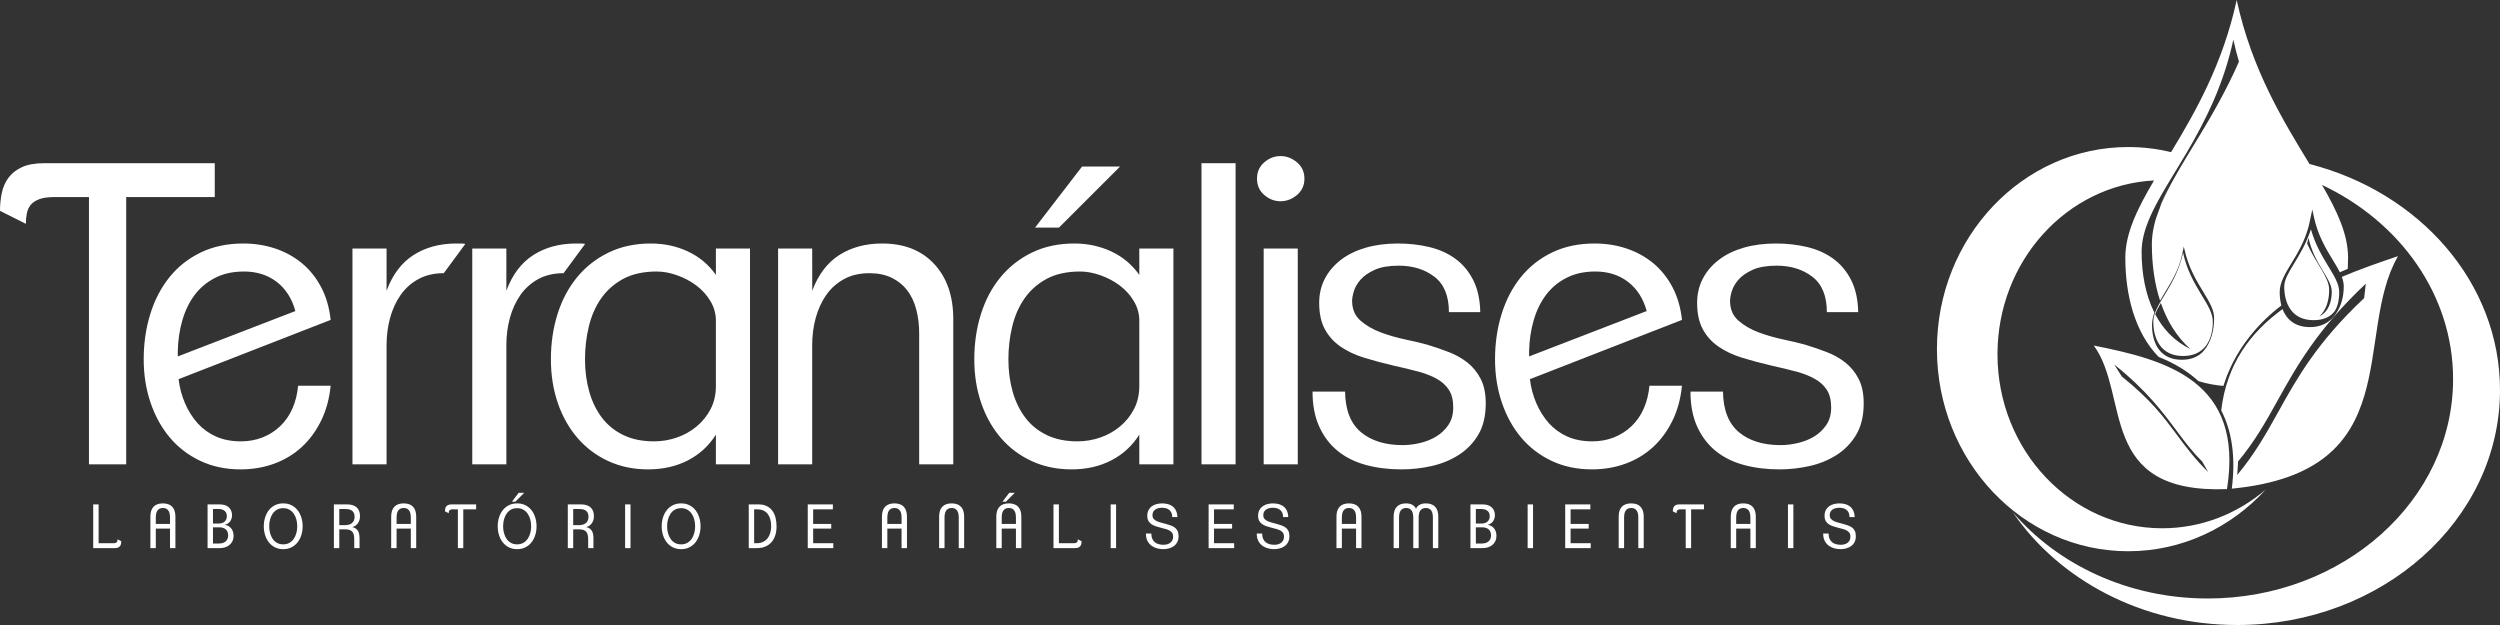 <svg width="200" height="50" viewBox="0 0 200 50" fill="none" xmlns="http://www.w3.org/2000/svg">
<rect x="0" y="0" width="200" height="50" fill="#333333" stroke="none"/>
<path fill-rule="evenodd" clip-rule="evenodd" d="M169.142 29.164L169.744 30.118C172.055 31.965 173.112 33.386 174.091 34.703C174.865 35.745 175.601 36.733 176.653 37.763L176.175 36.92C175.39 36.153 174.82 35.387 174.22 34.58C173.024 32.972 171.734 31.236 169.142 29.164ZM178.158 39.129C179.54 30.454 173.308 28.799 167.503 27.643C170.431 31.648 167.724 39.521 178.158 39.129ZM189.133 23.847L189.263 22.697C185.372 26.353 183.726 29.312 182.201 32.053C181.274 33.719 180.394 35.302 179.048 36.912L178.98 37.996C180.399 36.297 181.318 34.647 182.284 32.91C183.756 30.264 185.345 27.408 189.133 23.847ZM172.609 17.079L172.612 17.069L172.613 17.065L172.614 17.062C172.636 17 172.658 16.938 172.682 16.876L172.684 16.87C172.707 16.807 172.732 16.743 172.756 16.679L172.756 16.678L172.76 16.668C172.783 16.609 172.807 16.551 172.83 16.493L172.841 16.467C172.864 16.41 172.887 16.354 172.912 16.297L172.918 16.284L172.925 16.267L173.003 16.087L173.006 16.081C173.065 15.95 173.125 15.818 173.188 15.685L173.189 15.685C173.22 15.618 173.253 15.551 173.285 15.485L173.287 15.482C173.316 15.423 173.345 15.364 173.375 15.305L173.406 15.243L173.468 15.121L173.491 15.076L173.499 15.061L173.599 14.871H173.599L173.689 14.702L173.71 14.664L173.717 14.65L173.816 14.47L173.823 14.456L173.827 14.448C174.167 13.832 174.543 13.197 174.941 12.536L174.958 12.508L175.003 12.434L175.065 12.331L175.094 12.283L175.128 12.228L175.19 12.124L175.232 12.055L175.253 12.02L175.317 11.916L175.371 11.825L175.38 11.811L175.445 11.706L175.509 11.6L175.512 11.594L175.573 11.494L175.638 11.387L175.654 11.359L175.703 11.28L175.768 11.172L175.797 11.123L175.833 11.064L175.899 10.956L175.942 10.885L175.965 10.847L176.031 10.737L176.087 10.643L176.097 10.627L176.229 10.405L176.233 10.4L176.296 10.294L176.363 10.182L176.379 10.154L176.385 10.145L176.496 9.956L176.526 9.905L176.563 9.842L176.63 9.728L176.673 9.654L176.697 9.613L176.814 9.411L176.82 9.4L176.831 9.382L176.961 9.157L176.966 9.148L176.968 9.144L176.978 9.126C177.064 8.977 177.149 8.826 177.234 8.674L177.263 8.622L177.279 8.595L177.407 8.364L177.413 8.352L177.558 8.089L177.569 8.068L177.702 7.821L177.704 7.819L177.835 7.572L177.85 7.544L177.858 7.53C177.903 7.444 177.948 7.357 177.993 7.27L177.996 7.264L178.122 7.02L178.155 6.956L178.273 6.722L178.282 6.703L178.295 6.679L178.414 6.439L178.424 6.418L178.425 6.417L178.435 6.395C178.523 6.216 178.61 6.036 178.696 5.853L178.717 5.808L178.838 5.547L178.848 5.526C178.89 5.434 178.932 5.341 178.974 5.248L178.983 5.228C179.028 5.13 179.072 5.031 179.115 4.931C178.95 4.365 178.799 3.779 178.667 3.171C178.639 3.301 178.61 3.431 178.58 3.56L178.576 3.575C178.548 3.694 178.52 3.813 178.49 3.931L178.478 3.979C178.45 4.093 178.421 4.205 178.391 4.317L178.382 4.352C178.351 4.468 178.319 4.584 178.287 4.698L178.28 4.721C178.246 4.84 178.212 4.959 178.177 5.076L178.174 5.084L178.17 5.1C178.136 5.213 178.101 5.326 178.066 5.438L178.057 5.466C178.023 5.573 177.989 5.678 177.954 5.783L177.937 5.835C177.901 5.942 177.865 6.048 177.828 6.153L177.822 6.17C177.783 6.283 177.743 6.396 177.703 6.507L177.7 6.514C177.617 6.743 177.531 6.969 177.443 7.192L177.443 7.193C177.4 7.301 177.357 7.408 177.313 7.514L177.305 7.536C177.262 7.639 177.22 7.741 177.176 7.843L177.169 7.861C177.124 7.966 177.079 8.07 177.034 8.174L177.033 8.176L177.029 8.185C176.891 8.499 176.75 8.805 176.606 9.105L176.596 9.124C176.255 9.834 175.9 10.507 175.542 11.148L175.539 11.153L175.385 11.427L175.384 11.429L175.241 11.68L175.22 11.716C175.125 11.881 175.03 12.044 174.935 12.206L174.921 12.229L174.912 12.244L174.911 12.246C174.457 13.017 174.01 13.743 173.593 14.435L172.609 17.079ZM173.593 14.435L173.58 14.457L173.533 14.534L173.443 14.684L173.44 14.69L173.415 14.73L173.357 14.828L173.302 14.92L173.299 14.925L173.185 15.119L173.168 15.149L173.159 15.163L173.044 15.361L173.036 15.374L173.018 15.405L172.911 15.593L172.91 15.595L172.908 15.598L172.901 15.61C172.865 15.672 172.831 15.734 172.796 15.796L172.767 15.848L172.677 16.012L172.662 16.038L172.65 16.061C172.617 16.123 172.583 16.184 172.551 16.245L172.545 16.256C172.509 16.323 172.475 16.389 172.44 16.455L172.424 16.487C172.39 16.551 172.358 16.616 172.326 16.679L172.323 16.685L172.316 16.699C172.286 16.76 172.256 16.819 172.227 16.879L172.218 16.898L172.21 16.916C172.181 16.975 172.153 17.034 172.126 17.092L172.112 17.122C172.084 17.183 172.057 17.243 172.03 17.303L172.024 17.317L172.021 17.324C171.993 17.387 171.966 17.45 171.939 17.513L171.927 17.542C171.902 17.602 171.878 17.661 171.854 17.72L171.847 17.74C171.821 17.805 171.796 17.87 171.772 17.935L171.771 17.937C171.747 18.003 171.723 18.068 171.701 18.134L171.695 18.149C171.674 18.21 171.654 18.27 171.636 18.33L171.628 18.354C171.608 18.417 171.589 18.481 171.571 18.544L171.568 18.552C171.551 18.613 171.535 18.673 171.519 18.734L171.512 18.764C171.497 18.822 171.483 18.88 171.47 18.937L171.466 18.958C171.452 19.021 171.439 19.084 171.427 19.146L171.425 19.157C171.414 19.216 171.404 19.276 171.395 19.334L171.39 19.364C171.381 19.425 171.372 19.486 171.365 19.548L171.365 19.55C171.357 19.614 171.351 19.679 171.346 19.743L171.345 19.756C171.34 19.817 171.337 19.879 171.335 19.94L171.334 19.954C171.331 20.019 171.33 20.083 171.33 20.147C171.33 21.861 171.629 23.574 172.349 25.008C172.231 25.335 172.161 25.665 172.161 26.013C172.161 26.775 172.341 27.536 172.8 28.066C173.176 28.501 173.74 28.782 174.547 28.782C175.356 28.782 175.923 28.5 176.301 28.062C176.897 27.373 177.13 26.402 177.13 25.439C177.13 24.783 176.738 24.136 176.259 23.348C175.717 22.456 175.064 21.381 174.749 19.921L174.706 19.722L174.553 20.431C174.308 21.567 173.71 22.55 173.214 23.366C173.07 23.605 172.932 23.832 172.806 24.053C172.348 22.646 172.149 21.101 172.149 19.557C172.149 19.495 172.15 19.434 172.152 19.373L172.152 19.361C172.154 19.3 172.156 19.239 172.16 19.178V19.177L172.161 19.171C172.164 19.113 172.169 19.056 172.174 18.998L172.176 18.975C172.182 18.92 172.188 18.864 172.194 18.809L172.196 18.797L172.197 18.784C172.204 18.726 172.212 18.667 172.221 18.609L172.222 18.603C172.23 18.546 172.24 18.488 172.25 18.43L172.254 18.407C172.265 18.348 172.276 18.288 172.288 18.229L172.291 18.218C172.302 18.16 172.315 18.103 172.328 18.045L172.333 18.025C172.346 17.967 172.36 17.91 172.375 17.851L172.377 17.842L172.38 17.831C172.395 17.771 172.412 17.712 172.428 17.652L172.43 17.647C172.447 17.584 172.465 17.522 172.484 17.459L173.593 14.435ZM182.605 24.726C180.027 26.599 178.137 29.127 177.696 32.829C178.524 34.438 178.876 36.474 178.543 39.093C192.738 37.715 188.207 26.8 191.84 20.493C190.335 20.998 188.81 21.532 187.346 22.149C187.444 22.408 187.501 22.661 187.501 22.917C187.501 23.777 187.268 24.671 186.674 25.358L186.674 25.357C186.248 25.85 185.637 26.169 184.795 26.169C183.977 26.169 183.406 25.884 183.024 25.443C182.844 25.234 182.706 24.991 182.605 24.726ZM184.875 18.344C184.506 19.474 183.967 20.36 183.505 21.12C183.085 21.813 182.74 22.381 182.74 22.917V22.942V22.951V22.966L182.741 22.986V22.991L182.741 23.015V23.02L182.742 23.04L182.742 23.055L182.743 23.065L182.743 23.089L182.744 23.114L182.744 23.124L182.745 23.139L182.746 23.158V23.163L182.748 23.188L182.749 23.193L182.75 23.213L182.751 23.227L182.751 23.237L182.753 23.262L182.755 23.286L182.756 23.296L182.758 23.31L182.759 23.33L182.76 23.335L182.762 23.359L182.763 23.364L182.765 23.384L182.766 23.398L182.768 23.408L182.77 23.432V23.433L182.773 23.457L182.775 23.466L182.776 23.481L182.779 23.5L182.78 23.505L182.783 23.529L182.784 23.534L182.787 23.554L182.789 23.567L182.791 23.578L182.794 23.601V23.602L182.799 23.625L182.8 23.635L182.803 23.649L182.806 23.668L182.807 23.673L182.812 23.697L182.813 23.701L182.816 23.721L182.819 23.735L182.821 23.744L182.826 23.767L182.826 23.768L182.831 23.792L182.833 23.8L182.837 23.815L182.841 23.833L182.842 23.839L182.848 23.862L182.849 23.866L182.854 23.885L182.857 23.898L182.86 23.908L182.866 23.931V23.932L182.872 23.954L182.875 23.963L182.879 23.978L182.884 23.995L182.885 24L182.892 24.023L182.893 24.027L182.899 24.046L182.903 24.059L182.906 24.069L182.913 24.09L182.914 24.091L182.921 24.114L182.924 24.122L182.929 24.136L182.935 24.153L182.937 24.159L182.944 24.18L182.946 24.184L182.953 24.203L182.957 24.215L182.961 24.224L182.969 24.245V24.246L182.978 24.268L182.981 24.276L182.987 24.29L182.994 24.306L182.996 24.311L183.006 24.333L183.007 24.336L183.015 24.354L183.02 24.366L183.024 24.375L183.034 24.395L183.034 24.396L183.044 24.418C183.13 24.596 183.235 24.761 183.363 24.909C183.733 25.336 184.288 25.613 185.082 25.613C185.851 25.613 186.368 25.37 186.693 24.994V24.994C187.012 24.625 187.137 24.007 187.137 23.357C187.137 23.034 187.032 22.707 186.864 22.357L186.857 22.342L186.854 22.336L186.85 22.327L186.842 22.312L186.839 22.305L186.834 22.297L186.827 22.281L186.823 22.273L186.819 22.266L186.812 22.25L186.807 22.241L186.804 22.235L186.796 22.22L186.79 22.209L186.788 22.205L186.78 22.189L186.774 22.177L186.772 22.174L186.764 22.158L186.757 22.145L186.755 22.143L186.747 22.128L186.739 22.112V22.112L186.73 22.096L186.722 22.081L186.722 22.08L186.714 22.065L186.705 22.049L186.704 22.047L186.696 22.034L186.688 22.018L186.686 22.014L186.679 22.002L186.67 21.986L186.667 21.981L186.661 21.97L186.652 21.955L186.649 21.948L186.643 21.939L186.634 21.923L186.63 21.915L186.625 21.907L186.616 21.891L186.61 21.882L186.607 21.875L186.598 21.859L186.591 21.848L186.588 21.843L186.579 21.827L186.572 21.814L186.569 21.81L186.56 21.794L186.552 21.78L186.55 21.778L186.541 21.761L186.532 21.746L186.531 21.745L186.521 21.728L186.512 21.712V21.712L186.502 21.695L186.492 21.679L186.491 21.677L186.482 21.663L186.472 21.646L186.471 21.643L186.463 21.63L186.452 21.613L186.45 21.608L186.442 21.596L186.432 21.579L186.429 21.573L186.422 21.562L186.412 21.545L186.407 21.537L186.402 21.529L186.392 21.512L186.386 21.502L186.382 21.494L186.371 21.478L186.365 21.466L186.361 21.46L186.35 21.444L186.343 21.431L186.34 21.426L186.33 21.409L186.321 21.395L186.319 21.392L186.308 21.374L186.299 21.359L186.298 21.357L186.288 21.34L186.277 21.322C185.792 20.524 185.22 19.581 184.875 18.344ZM174.646 20.218C174.051 22.972 172.265 24.348 172.265 25.726C172.265 27.103 172.86 28.48 174.646 28.48C176.431 28.48 177.026 27.103 177.026 25.726C177.026 24.348 175.241 22.972 174.646 20.218ZM172.869 24.239C172.664 24.583 172.498 24.886 172.419 25.145C173.039 26.323 173.952 27.301 175.228 27.919C174.126 26.941 173.361 25.665 172.869 24.239ZM184.682 19.034C184.649 19.188 184.611 19.337 184.569 19.48C185.293 21.133 186.333 22.159 186.333 23.185C186.333 23.993 186.118 24.802 185.554 25.302C186.278 24.952 186.541 24.143 186.541 23.334C186.541 22.259 185.147 21.184 184.682 19.034ZM178.978 50C171.374 50 164.714 46.388 161.023 40.978C164.609 45.172 170.262 47.879 176.621 47.879C187.458 47.879 196.247 40.019 196.247 30.328C196.247 23.587 191.994 17.733 185.758 14.793C186.975 16.895 187.845 18.755 187.845 20.614C187.845 20.914 187.837 21.213 187.822 21.512L187.812 21.516L187.802 21.52L187.792 21.524H187.792L187.782 21.528L187.772 21.532L187.762 21.537L187.752 21.54L187.742 21.545L187.732 21.549L187.722 21.553L187.712 21.557L187.702 21.562L187.692 21.566L187.682 21.57L187.672 21.574L187.662 21.578L187.652 21.582L187.642 21.587L187.632 21.591L187.622 21.595L187.612 21.599L187.608 21.601L187.602 21.603L187.592 21.608L187.582 21.612L187.572 21.616L187.562 21.62L187.552 21.625L187.542 21.629L187.532 21.633L187.523 21.637L187.512 21.641L187.503 21.646L187.492 21.65L187.483 21.654L187.473 21.658L187.463 21.663L187.453 21.667L187.424 21.679L187.423 21.68L187.413 21.684L187.393 21.692L187.383 21.697L187.373 21.701L187.364 21.705L187.353 21.71L187.343 21.714L187.334 21.718L187.324 21.722L187.314 21.727L187.304 21.731L187.294 21.735L187.284 21.74L187.274 21.744L187.264 21.748L187.254 21.752L187.234 21.761L187.225 21.765L187.215 21.77L187.205 21.774L187.195 21.779L187.185 21.782L187.18 21.773L187.178 21.768L187.17 21.754L187.164 21.741L187.163 21.739L187.156 21.724L187.149 21.71L187.147 21.707L187.141 21.695L187.134 21.681L187.13 21.674L187.126 21.666L187.118 21.651L187.113 21.641L187.11 21.637L187.102 21.622L187.095 21.608V21.607L187.087 21.592L187.079 21.577L187.077 21.574L187.071 21.563L187.063 21.548L187.059 21.54L187.055 21.533L187.046 21.518L187.04 21.507L187.038 21.503L187.03 21.488L187.022 21.473L187.021 21.473L187.013 21.458L187.005 21.443L187.002 21.439L186.996 21.428L186.988 21.413L186.983 21.405L186.979 21.398L186.97 21.383L186.963 21.37L186.962 21.367L186.953 21.352L186.944 21.337L186.943 21.336L186.935 21.321L186.927 21.306L186.924 21.301L186.918 21.291L186.909 21.275L186.903 21.266L186.9 21.26L186.891 21.245L186.883 21.232L186.882 21.229L186.872 21.213L186.863 21.198L186.862 21.196L186.854 21.183L186.845 21.167L186.841 21.161L186.836 21.151L186.826 21.136L186.82 21.126L186.817 21.12L186.807 21.104L186.799 21.09L186.798 21.088L186.788 21.072L186.779 21.057L186.778 21.055L186.769 21.041L186.76 21.025L186.756 21.018L186.75 21.009L186.741 20.993L186.734 20.982L186.731 20.977L186.721 20.961L186.712 20.946L186.712 20.945L186.702 20.929L186.692 20.913L186.69 20.909L186.682 20.896L186.672 20.88L186.668 20.872L186.645 20.836L186.642 20.831L186.633 20.815L186.623 20.798C186.083 19.909 185.433 18.839 185.118 17.384L184.985 16.767L184.762 17.796L184.752 17.843L184.749 17.859L184.742 17.89L184.734 17.922L184.731 17.937L184.72 17.983L184.719 17.985L184.708 18.029L184.704 18.047L184.697 18.075L184.688 18.108L184.685 18.12L184.673 18.166L184.672 18.169L184.66 18.21L184.655 18.23L184.648 18.255L184.638 18.29L184.636 18.3L184.623 18.344L184.621 18.349L184.609 18.388L184.603 18.408L184.596 18.432L184.583 18.475L184.569 18.518L184.566 18.525L184.555 18.561L184.548 18.583L184.541 18.604L184.529 18.64L184.527 18.646L184.512 18.688L184.509 18.697L184.497 18.73L184.489 18.753L184.482 18.771L184.469 18.809L184.468 18.813L184.452 18.854L184.449 18.864L184.437 18.895L184.428 18.919L184.421 18.935L184.407 18.974L184.406 18.976L184.39 19.016L184.385 19.028L184.374 19.056L184.364 19.081L184.358 19.096L184.342 19.134V19.135L184.325 19.174L184.32 19.187L184.309 19.213L184.298 19.24L184.293 19.252L184.276 19.29L184.275 19.292L184.259 19.328L184.252 19.343L184.242 19.366L184.229 19.394L184.225 19.404L184.208 19.442L184.196 19.467L184.191 19.48L184.183 19.495L184.173 19.517L184.169 19.525L184.155 19.554L184.138 19.59L184.12 19.627L184.112 19.644L184.103 19.663L184.088 19.693L184.085 19.7L184.067 19.735L184.064 19.741L184.049 19.771L184.04 19.789L184.031 19.807L184.016 19.837L184.013 19.842L183.995 19.877L183.991 19.884L183.977 19.912L183.967 19.931L183.958 19.946L183.942 19.978L183.94 19.981L183.922 20.015L183.917 20.024L183.903 20.049L183.892 20.07L183.885 20.083L183.848 20.151L183.843 20.16L183.83 20.184L183.818 20.205L183.811 20.217L183.793 20.25L183.793 20.25L183.774 20.283L183.768 20.294L183.755 20.316L183.748 20.329L183.743 20.338L183.741 20.341L183.735 20.352L183.729 20.363L183.697 20.418L183.693 20.425L183.691 20.428L183.684 20.439L183.678 20.45L183.615 20.558L183.609 20.568L183.603 20.579L183.596 20.59L183.593 20.595L183.59 20.6L183.577 20.622L183.571 20.632L183.546 20.674L183.544 20.678L183.54 20.684L183.533 20.695L183.527 20.705L183.521 20.716L183.519 20.719L183.515 20.726L183.509 20.736L183.503 20.747L183.496 20.757L183.494 20.76L183.49 20.767L183.484 20.777L183.478 20.788L183.471 20.798L183.47 20.801L183.465 20.808L183.459 20.819L183.453 20.829L183.447 20.839L183.446 20.841L183.441 20.849L183.435 20.859L183.428 20.87L183.422 20.88L183.422 20.881L183.416 20.89L183.41 20.9L183.404 20.91L183.398 20.92L183.397 20.921L183.392 20.93L183.386 20.94L183.38 20.95L183.373 20.96V20.961L183.367 20.97L183.361 20.98L183.356 20.99L183.349 21C182.814 21.881 182.376 22.603 182.376 23.357V23.374V23.391V23.393V23.409L182.376 23.426V23.429L182.377 23.443L182.377 23.46V23.466L182.377 23.478L182.378 23.495V23.502L182.378 23.512L182.379 23.529L182.379 23.538L182.379 23.547L182.38 23.564L182.381 23.574L182.381 23.581L182.382 23.598L182.382 23.61V23.615L182.384 23.633L182.385 23.646V23.65L182.386 23.667L182.387 23.682V23.684L182.388 23.701L182.389 23.718L182.39 23.719L182.391 23.736L182.392 23.753V23.755L182.394 23.77L182.395 23.787L182.396 23.79L182.397 23.805L182.399 23.821L182.399 23.826L182.401 23.839L182.402 23.856L182.403 23.862L182.404 23.873L182.406 23.89L182.407 23.898L182.408 23.907L182.41 23.924L182.411 23.933L182.413 23.941L182.415 23.958L182.416 23.969L182.417 23.974L182.419 23.991L182.421 24.004L182.422 24.008L182.425 24.025L182.427 24.04L182.427 24.042L182.43 24.059L182.432 24.075V24.075L182.435 24.092L182.438 24.109V24.11L182.441 24.126L182.444 24.142L182.445 24.145L182.447 24.159L182.45 24.176L182.451 24.18L182.454 24.192L182.457 24.209L182.458 24.215L182.46 24.225L182.464 24.242L182.466 24.249L182.468 24.258L182.471 24.275L182.473 24.284L182.475 24.291L182.478 24.308L182.481 24.318L182.482 24.324L182.486 24.34L182.489 24.352L182.49 24.357L182.494 24.373L182.498 24.387L182.498 24.389L182.503 24.405L182.507 24.421V24.421L182.511 24.437L182.488 24.456L182.394 24.527L182.371 24.546L182.364 24.551L182.348 24.564L182.255 24.637L182.232 24.655L182.209 24.674L182.186 24.692L182.163 24.711L182.095 24.766L182.095 24.767L182.072 24.785L182.07 24.787L182.049 24.804L182.027 24.823L182.004 24.842L181.981 24.861L181.959 24.879L181.955 24.883L181.904 24.925L181.802 25.013L181.781 25.03L181.78 25.032L181.758 25.051L181.67 25.129L181.648 25.148L181.64 25.155L181.626 25.167L181.518 25.266L181.501 25.281L181.496 25.286L181.372 25.401L181.367 25.405L181.363 25.409L181.346 25.425L181.24 25.526L181.227 25.538L181.219 25.547C181.177 25.587 181.135 25.628 181.094 25.67C181.048 25.714 181.003 25.76 180.959 25.805L180.948 25.817L180.943 25.822C180.899 25.868 180.854 25.913 180.811 25.959L180.796 25.975C180.754 26.019 180.713 26.063 180.672 26.107L180.654 26.126C180.614 26.169 180.575 26.213 180.535 26.257L180.524 26.269L180.502 26.294L180.404 26.405L180.388 26.423L180.376 26.437L180.269 26.562L180.253 26.58L180.252 26.582L180.245 26.589C180.207 26.635 180.168 26.681 180.13 26.728L180.122 26.738L180.117 26.744C180.079 26.79 180.041 26.837 180.003 26.884L179.978 26.917L179.881 27.04L179.852 27.078L179.758 27.202L179.725 27.247L179.642 27.36L179.608 27.406C179.579 27.448 179.549 27.489 179.52 27.531L179.479 27.589C179.453 27.628 179.426 27.667 179.399 27.706L179.359 27.765L179.3 27.855L179.243 27.942L179.175 28.05L179.14 28.106L179.074 28.213L179.025 28.295L178.97 28.387L178.933 28.451L178.885 28.535L178.876 28.553L178.809 28.673L178.775 28.734L178.715 28.847L178.679 28.915L178.62 29.03L178.612 29.045L178.569 29.132L178.526 29.219L178.484 29.307L178.484 29.308C178.429 29.424 178.375 29.542 178.323 29.662L178.322 29.663C178.299 29.717 178.277 29.77 178.254 29.824L178.239 29.86C178.217 29.913 178.195 29.966 178.174 30.019L178.167 30.036C178.145 30.094 178.122 30.152 178.1 30.21L178.099 30.213C178.017 30.429 177.941 30.649 177.871 30.874C177.151 30.81 176.489 30.68 175.882 30.492C175.701 30.328 175.514 30.171 175.32 30.02C174.541 29.414 173.644 28.935 172.678 28.543C170.768 26.559 170.026 23.587 170.026 20.614C170.026 18.651 170.997 16.686 172.322 14.437C165.349 14.796 159.798 20.885 159.798 28.341C159.798 36.028 165.698 42.262 172.974 42.262C176.114 42.262 178.998 41.1 181.262 39.161C178.479 42.205 174.577 44.099 170.256 44.099C161.807 44.099 154.955 36.858 154.955 27.93C154.955 19.003 161.807 11.763 170.256 11.763C171.436 11.763 172.584 11.904 173.687 12.171C175.626 8.964 177.83 5.117 178.936 4.01815e-07C180.153 5.633 182.7 9.727 184.761 13.122C193.558 15.369 200 22.613 200 31.201C200 41.581 190.586 50 178.978 50Z" fill="white"/>
<path fill-rule="evenodd" clip-rule="evenodd" d="M149.096 32.263C149.096 33.267 148.897 34.103 148.5 34.772C148.103 35.442 147.58 35.982 146.932 36.396C146.284 36.808 145.563 37.104 144.769 37.282C143.975 37.461 143.17 37.55 142.355 37.55C141.33 37.55 140.385 37.433 139.517 37.199C138.649 36.964 137.902 36.596 137.275 36.094C136.648 35.592 136.152 34.945 135.786 34.154C135.42 33.361 135.238 32.419 135.238 31.326H137.839C137.86 32.798 138.284 33.88 139.109 34.572C139.935 35.263 141.048 35.609 142.448 35.609C142.888 35.609 143.348 35.554 143.828 35.442C144.309 35.33 144.743 35.157 145.129 34.923C145.516 34.688 145.84 34.382 146.101 34.003C146.363 33.623 146.493 33.155 146.493 32.597C146.493 32.017 146.378 31.549 146.148 31.192C145.918 30.835 145.595 30.539 145.176 30.305C144.758 30.071 144.257 29.875 143.671 29.719C143.086 29.563 142.438 29.407 141.728 29.251C140.87 29.05 140.081 28.838 139.36 28.615C138.639 28.392 138.012 28.096 137.479 27.728C136.946 27.36 136.528 26.897 136.225 26.34C135.922 25.782 135.77 25.079 135.77 24.231C135.77 23.517 135.922 22.871 136.225 22.291C136.528 21.71 136.956 21.209 137.511 20.784C138.064 20.36 138.728 20.038 139.501 19.814C140.275 19.591 141.132 19.48 142.073 19.48C142.95 19.48 143.786 19.574 144.581 19.764C145.375 19.954 146.07 20.266 146.666 20.701C147.261 21.136 147.737 21.705 148.092 22.407C148.448 23.11 148.636 23.963 148.656 24.968H146.148C146.148 23.674 145.762 22.731 144.988 22.14C144.215 21.548 143.264 21.253 142.135 21.253C141.34 21.253 140.698 21.365 140.207 21.587C139.716 21.811 139.339 22.073 139.078 22.374C138.817 22.675 138.639 22.982 138.545 23.294C138.451 23.607 138.404 23.863 138.404 24.064C138.404 24.733 138.629 25.263 139.078 25.654C139.528 26.044 140.065 26.356 140.692 26.59C141.32 26.825 141.978 27.014 142.668 27.159C143.358 27.304 143.943 27.444 144.424 27.578C145.009 27.756 145.579 27.951 146.132 28.163C146.687 28.375 147.183 28.654 147.622 29C148.061 29.346 148.416 29.781 148.688 30.305C148.96 30.829 149.096 31.482 149.096 32.263ZM134.558 30.857C134.454 31.905 134.197 32.843 133.79 33.668C133.382 34.493 132.865 35.197 132.238 35.771C131.611 36.345 130.879 36.786 130.043 37.093C129.207 37.399 128.308 37.55 127.346 37.55C126.155 37.55 125.079 37.321 124.118 36.864C123.156 36.407 122.346 35.782 121.682 34.99C121.018 34.198 120.506 33.267 120.146 32.196C119.785 31.125 119.602 29.976 119.602 28.749C119.602 27.455 119.78 26.245 120.13 25.118C120.48 23.992 120.992 23.01 121.666 22.173C122.341 21.337 123.172 20.678 124.164 20.199C125.157 19.72 126.291 19.48 127.566 19.48C128.465 19.48 129.317 19.613 130.122 19.881C130.926 20.149 131.642 20.545 132.269 21.063C132.896 21.587 133.408 22.229 133.806 22.988C134.202 23.741 134.454 24.61 134.558 25.592L122.393 30.333C122.476 31.025 122.649 31.666 122.91 32.268C123.172 32.871 123.506 33.401 123.913 33.858C124.321 34.309 124.812 34.666 125.387 34.923C125.962 35.179 126.626 35.308 127.378 35.308C128.005 35.308 128.585 35.202 129.118 34.99C129.651 34.778 130.122 34.477 130.529 34.086C130.937 33.696 131.261 33.228 131.501 32.681C131.742 32.134 131.893 31.526 131.955 30.857H134.558ZM131.736 24.884C131.464 23.886 130.968 23.11 130.247 22.553C129.526 22 128.653 21.721 127.629 21.721C126.73 21.721 125.951 21.895 125.293 22.241C124.634 22.58 124.091 23.043 123.663 23.617C123.234 24.198 122.91 24.867 122.691 25.637C122.471 26.401 122.351 27.204 122.33 28.047V28.514L131.736 24.884ZM118.86 32.263C118.86 33.267 118.662 34.103 118.265 34.772C117.868 35.442 117.345 35.982 116.697 36.396C116.049 36.808 115.328 37.104 114.534 37.282C113.739 37.461 112.935 37.55 112.119 37.55C111.095 37.55 110.149 37.433 109.282 37.199C108.414 36.964 107.667 36.596 107.04 36.094C106.413 35.592 105.917 34.945 105.551 34.154C105.185 33.361 105.002 32.419 105.002 31.326H107.605C107.625 32.798 108.049 33.88 108.874 34.572C109.7 35.263 110.813 35.609 112.214 35.609C112.653 35.609 113.112 35.554 113.593 35.442C114.074 35.33 114.507 35.157 114.894 34.923C115.281 34.688 115.605 34.382 115.866 34.003C116.128 33.623 116.258 33.155 116.258 32.597C116.258 32.017 116.143 31.549 115.913 31.192C115.683 30.835 115.359 30.539 114.941 30.305C114.523 30.071 114.021 29.875 113.436 29.719C112.851 29.563 112.203 29.407 111.492 29.251C110.635 29.05 109.846 28.838 109.125 28.615C108.404 28.392 107.777 28.096 107.244 27.728C106.711 27.36 106.293 26.897 105.99 26.34C105.687 25.782 105.535 25.079 105.535 24.231C105.535 23.517 105.687 22.871 105.99 22.291C106.293 21.71 106.721 21.209 107.275 20.784C107.829 20.36 108.493 20.038 109.266 19.814C110.039 19.591 110.897 19.48 111.837 19.48C112.715 19.48 113.551 19.574 114.345 19.764C115.14 19.954 115.835 20.266 116.43 20.701C117.026 21.136 117.501 21.705 117.857 22.407C118.212 23.11 118.401 23.963 118.422 24.968H115.913C115.913 23.674 115.527 22.731 114.753 22.14C113.98 21.548 113.028 21.253 111.9 21.253C111.106 21.253 110.463 21.365 109.972 21.587C109.481 21.811 109.104 22.073 108.843 22.374C108.582 22.675 108.404 22.982 108.31 23.294C108.216 23.607 108.169 23.863 108.169 24.064C108.169 24.733 108.394 25.263 108.843 25.654C109.293 26.044 109.831 26.356 110.458 26.59C111.085 26.825 111.743 27.014 112.433 27.159C113.123 27.304 113.708 27.444 114.189 27.578C114.774 27.756 115.344 27.951 115.897 28.163C116.451 28.375 116.948 28.654 117.387 29C117.826 29.346 118.181 29.781 118.453 30.305C118.724 30.829 118.86 31.482 118.86 32.263ZM104.354 14.292C104.354 14.828 104.155 15.263 103.759 15.598C103.361 15.932 102.922 16.1 102.442 16.1C101.961 16.1 101.527 15.932 101.14 15.598C100.754 15.263 100.561 14.828 100.561 14.292C100.561 13.757 100.754 13.322 101.14 12.988C101.527 12.653 101.961 12.486 102.442 12.486C102.922 12.486 103.361 12.653 103.759 12.988C104.155 13.322 104.354 13.757 104.354 14.292ZM101.094 19.881H103.821V37.148H101.094V19.881ZM96.119 13.054H98.847V37.148H96.119V13.054ZM84.716 18.208H82.804L86.567 13.322H89.608L84.716 18.208ZM91.144 37.148V34.772C90.58 35.665 89.832 36.351 88.902 36.831C87.972 37.31 86.912 37.55 85.72 37.55C84.549 37.55 83.483 37.327 82.522 36.881C81.56 36.434 80.74 35.816 80.061 35.023C79.381 34.231 78.858 33.3 78.493 32.229C78.127 31.159 77.944 29.998 77.944 28.749C77.944 27.455 78.122 26.245 78.477 25.118C78.832 23.992 79.355 23.01 80.045 22.173C80.735 21.337 81.576 20.678 82.569 20.199C83.562 19.72 84.685 19.48 85.939 19.48C87.005 19.48 87.993 19.691 88.902 20.115C89.811 20.539 90.559 21.164 91.144 21.989V19.881H93.872V37.148H91.144ZM91.144 25.654C91.144 25.096 90.998 24.572 90.705 24.086C90.412 23.595 90.036 23.183 89.577 22.837C89.117 22.491 88.604 22.224 88.04 22.022C87.476 21.822 86.932 21.721 86.41 21.721C85.344 21.721 84.445 21.922 83.713 22.318C82.981 22.72 82.391 23.25 81.942 23.902C81.493 24.555 81.169 25.308 80.97 26.15C80.771 26.992 80.672 27.862 80.672 28.749C80.672 29.68 80.787 30.545 81.017 31.348C81.247 32.146 81.586 32.837 82.036 33.428C82.485 34.014 83.055 34.477 83.745 34.806C84.434 35.14 85.249 35.308 86.19 35.308C86.817 35.308 87.423 35.207 88.009 35.007C88.594 34.806 89.122 34.516 89.592 34.125C90.062 33.735 90.438 33.272 90.721 32.725C91.003 32.184 91.144 31.566 91.144 30.88V25.654ZM73.534 37.148V26.674C73.534 25.983 73.455 25.341 73.299 24.75C73.142 24.159 72.902 23.651 72.578 23.227C72.254 22.804 71.841 22.469 71.339 22.224C70.838 21.978 70.242 21.855 69.552 21.855C68.779 21.855 68.105 22.012 67.53 22.324C66.955 22.636 66.479 23.06 66.103 23.595C65.727 24.131 65.445 24.745 65.257 25.436C65.068 26.128 64.975 26.852 64.975 27.611V37.148H62.247V19.881H64.975L64.98 23.261C65.46 21.967 66.187 21.013 67.148 20.399C68.115 19.786 69.254 19.48 70.576 19.48C72.332 19.48 73.722 20.026 74.735 21.119C75.755 22.212 76.262 23.684 76.262 25.536V37.148H73.534ZM57.272 37.148H60V19.881H57.272V21.989C56.687 21.164 55.939 20.539 55.03 20.115C54.121 19.691 53.133 19.48 52.067 19.48C50.813 19.48 49.69 19.72 48.697 20.199C47.704 20.678 46.863 21.337 46.173 22.173C45.483 23.01 44.96 23.992 44.605 25.118C44.25 26.245 44.072 27.455 44.072 28.749C44.072 29.998 44.255 31.159 44.621 32.229C44.986 33.3 45.509 34.231 46.189 35.023C46.868 35.816 47.688 36.434 48.65 36.881C49.611 37.327 50.677 37.55 51.848 37.55C53.039 37.55 54.1 37.31 55.03 36.831C55.96 36.351 56.708 35.665 57.272 34.772V37.148ZM57.272 25.654C57.272 25.096 57.126 24.572 56.833 24.086C56.54 23.595 56.164 23.183 55.704 22.837C55.245 22.491 54.732 22.224 54.168 22.022C53.603 21.822 53.06 21.721 52.538 21.721C51.472 21.721 50.573 21.922 49.841 22.318C49.109 22.72 48.519 23.25 48.07 23.902C47.62 24.555 47.297 25.308 47.098 26.15C46.899 26.992 46.8 27.862 46.8 28.749C46.8 29.68 46.915 30.545 47.145 31.348C47.374 32.146 47.714 32.837 48.163 33.428C48.613 34.014 49.183 34.477 49.873 34.806C50.562 35.14 51.377 35.308 52.318 35.308C52.945 35.308 53.551 35.207 54.137 35.007C54.722 34.806 55.25 34.516 55.72 34.125C56.19 33.735 56.566 33.272 56.849 32.725C57.131 32.184 57.272 31.566 57.272 30.88V25.654ZM45.086 21.855C44.312 21.855 43.639 22.012 43.063 22.324C42.489 22.636 42.013 23.06 41.637 23.595C41.261 24.131 40.979 24.745 40.791 25.436C40.602 26.128 40.508 26.852 40.508 27.611V37.148H37.781V19.881H40.508V23.261C40.989 21.967 41.71 21.013 42.672 20.399C43.633 19.786 44.773 19.48 46.089 19.48H46.465C46.591 19.48 46.706 19.491 46.81 19.513L45.086 21.855ZM35.502 21.855C34.729 21.855 34.055 22.012 33.48 22.324C32.905 22.636 32.429 23.06 32.053 23.595C31.677 24.131 31.395 24.745 31.207 25.436C31.019 26.128 30.925 26.852 30.925 27.611V37.148H28.197V19.881H30.925V23.261C31.406 21.967 32.126 21.013 33.088 20.399C34.05 19.786 35.189 19.48 36.506 19.48H36.882C37.008 19.48 37.122 19.491 37.227 19.513L35.502 21.855ZM26.452 30.857H23.849C23.787 31.526 23.635 32.134 23.394 32.681C23.154 33.228 22.831 33.696 22.422 34.086C22.015 34.477 21.545 34.778 21.012 34.99C20.479 35.202 19.899 35.308 19.272 35.308C18.519 35.308 17.856 35.179 17.281 34.923C16.706 34.666 16.215 34.309 15.807 33.858C15.399 33.401 15.065 32.871 14.804 32.268C14.543 31.666 14.37 31.025 14.286 30.333L26.452 25.592C26.347 24.61 26.096 23.741 25.699 22.988C25.302 22.229 24.79 21.587 24.162 21.063C23.535 20.545 22.82 20.149 22.015 19.881C21.21 19.613 20.358 19.48 19.46 19.48C18.185 19.48 17.051 19.72 16.058 20.199C15.065 20.678 14.234 21.337 13.56 22.173C12.886 23.01 12.373 23.992 12.024 25.118C11.674 26.245 11.496 27.455 11.496 28.749C11.496 29.976 11.679 31.125 12.039 32.196C12.4 33.267 12.912 34.198 13.576 34.99C14.239 35.782 15.05 36.407 16.011 36.864C16.973 37.321 18.049 37.55 19.24 37.55C20.202 37.55 21.101 37.399 21.936 37.093C22.773 36.786 23.504 36.345 24.131 35.771C24.759 35.197 25.276 34.493 25.683 33.668C26.091 32.843 26.347 31.905 26.452 30.857ZM23.63 24.884C23.358 23.886 22.861 23.11 22.141 22.553C21.419 22 20.547 21.721 19.522 21.721C18.624 21.721 17.845 21.895 17.186 22.241C16.528 22.58 15.985 23.043 15.556 23.617C15.128 24.198 14.804 24.867 14.585 25.637C14.365 26.401 14.245 27.204 14.224 28.047V28.514L23.63 24.884ZM10.096 15.765V37.148H7.117V15.765H4.358C3.856 15.765 3.454 15.821 3.151 15.932C2.848 16.044 2.618 16.194 2.461 16.384C2.305 16.574 2.2 16.803 2.148 17.07C2.095 17.337 2.069 17.616 2.069 17.907L0 16.869C0 16.378 0.047 15.904 0.141 15.447C0.235 14.989 0.412 14.583 0.674 14.225C0.935 13.869 1.296 13.584 1.755 13.373C2.215 13.161 2.822 13.054 3.574 13.054H17.181V15.765H10.096Z" fill="white"/>
<path fill-rule="evenodd" clip-rule="evenodd" d="M143.037 40.353H143.469V43.85H143.037V40.353ZM140.032 43.849V42.286H138.895V43.849H138.462V41.329C138.462 40.98 138.547 40.716 138.717 40.538C138.887 40.359 139.136 40.271 139.463 40.271C139.794 40.271 140.043 40.361 140.212 40.542C140.38 40.724 140.464 40.986 140.464 41.329V43.849H140.032ZM140.032 41.426C140.032 41.316 140.023 41.213 140.007 41.118C139.99 41.022 139.96 40.939 139.916 40.868C139.872 40.797 139.813 40.741 139.741 40.7C139.668 40.66 139.575 40.639 139.463 40.639C139.351 40.639 139.259 40.66 139.186 40.7C139.113 40.741 139.054 40.797 139.01 40.868C138.966 40.939 138.936 41.022 138.92 41.118C138.903 41.213 138.895 41.316 138.895 41.426V41.917H140.032V41.426ZM135.289 40.746V43.849H134.857V40.746H134.456C134.383 40.746 134.325 40.754 134.281 40.771C134.237 40.787 134.204 40.809 134.181 40.836C134.158 40.864 134.143 40.897 134.136 40.936C134.128 40.975 134.124 41.015 134.124 41.057L133.824 40.907C133.824 40.836 133.831 40.767 133.844 40.7C133.858 40.634 133.884 40.575 133.922 40.523C133.96 40.471 134.012 40.43 134.078 40.399C134.145 40.368 134.233 40.353 134.343 40.353H136.317V40.746H135.289ZM131.065 43.849V41.426C131.065 41.316 131.056 41.213 131.04 41.118C131.023 41.022 130.992 40.939 130.948 40.868C130.904 40.797 130.846 40.741 130.773 40.7C130.7 40.66 130.608 40.639 130.496 40.639C130.383 40.639 130.291 40.66 130.218 40.7C130.145 40.741 130.087 40.797 130.043 40.868C129.999 40.939 129.968 41.022 129.952 41.118C129.935 41.213 129.927 41.316 129.927 41.426V43.849H129.495V41.329C129.495 40.98 129.58 40.716 129.75 40.538C129.919 40.359 130.168 40.271 130.496 40.271C130.826 40.271 131.076 40.361 131.244 40.542C131.413 40.724 131.497 40.986 131.497 41.329V43.849H131.065ZM125.216 43.849V40.353H127.227V40.746H125.648V41.917H127.095V42.286H125.648V43.457H127.259V43.849H125.216ZM122.211 40.353H122.643V43.85H122.211V40.353ZM119.715 42.859C119.715 43.027 119.685 43.173 119.625 43.297C119.564 43.419 119.483 43.522 119.381 43.604C119.28 43.687 119.163 43.749 119.031 43.789C118.899 43.83 118.761 43.849 118.619 43.849H117.636V40.353H118.633C118.76 40.353 118.882 40.37 118.999 40.404C119.116 40.438 119.218 40.491 119.306 40.562C119.394 40.633 119.464 40.724 119.516 40.834C119.567 40.944 119.593 41.074 119.593 41.222C119.593 41.319 119.578 41.41 119.549 41.494C119.521 41.578 119.481 41.654 119.432 41.72C119.381 41.787 119.32 41.842 119.247 41.888C119.174 41.933 119.095 41.966 119.01 41.985C119.225 42.017 119.397 42.113 119.525 42.271C119.652 42.43 119.715 42.626 119.715 42.859ZM119.179 41.3C119.179 41.103 119.117 40.957 118.994 40.863C118.872 40.769 118.719 40.722 118.537 40.722H118.068V41.883H118.537C118.622 41.883 118.704 41.871 118.783 41.846C118.861 41.822 118.93 41.786 118.988 41.737C119.045 41.689 119.091 41.628 119.126 41.555C119.161 41.482 119.179 41.397 119.179 41.3ZM119.284 42.825C119.284 42.715 119.265 42.62 119.229 42.539C119.192 42.458 119.143 42.391 119.079 42.339C119.015 42.288 118.94 42.249 118.853 42.223C118.767 42.197 118.674 42.184 118.574 42.184H118.068V43.481H118.55C118.648 43.481 118.741 43.469 118.83 43.444C118.92 43.42 118.998 43.382 119.065 43.328C119.132 43.274 119.185 43.206 119.224 43.124C119.264 43.041 119.284 42.942 119.284 42.825ZM114.631 43.849V41.426C114.631 41.316 114.623 41.213 114.606 41.116C114.59 41.018 114.559 40.935 114.515 40.865C114.472 40.796 114.413 40.741 114.34 40.7C114.267 40.66 114.175 40.639 114.062 40.639C113.95 40.639 113.858 40.66 113.784 40.7C113.712 40.741 113.654 40.796 113.61 40.865C113.566 40.935 113.535 41.018 113.519 41.116C113.502 41.213 113.493 41.316 113.493 41.426V43.849H113.062V41.426C113.062 41.316 113.053 41.213 113.036 41.116C113.02 41.018 112.989 40.935 112.945 40.865C112.901 40.796 112.843 40.741 112.77 40.7C112.698 40.66 112.605 40.639 112.493 40.639C112.38 40.639 112.288 40.66 112.215 40.7C112.142 40.741 112.084 40.796 112.04 40.865C111.996 40.935 111.965 41.018 111.949 41.116C111.932 41.213 111.924 41.316 111.924 41.426V43.849H111.491V41.329C111.491 40.98 111.577 40.716 111.747 40.538C111.916 40.359 112.165 40.271 112.493 40.271C112.678 40.271 112.837 40.306 112.97 40.375C113.104 40.445 113.207 40.551 113.28 40.693C113.349 40.551 113.451 40.445 113.585 40.375C113.718 40.306 113.877 40.271 114.062 40.271C114.39 40.271 114.639 40.359 114.808 40.538C114.978 40.716 115.063 40.98 115.063 41.329V43.849H114.631ZM108.486 43.849V42.286H107.349V43.849H106.917V41.329C106.917 40.98 107.002 40.716 107.171 40.538C107.341 40.359 107.59 40.271 107.918 40.271C108.248 40.271 108.498 40.361 108.666 40.542C108.835 40.724 108.919 40.986 108.919 41.329V43.849H108.486ZM108.486 41.426C108.486 41.316 108.478 41.213 108.462 41.118C108.445 41.022 108.415 40.939 108.371 40.868C108.327 40.797 108.268 40.741 108.195 40.7C108.122 40.66 108.03 40.639 107.918 40.639C107.806 40.639 107.713 40.66 107.64 40.7C107.568 40.741 107.509 40.797 107.465 40.868C107.421 40.939 107.391 41.022 107.374 41.118C107.357 41.213 107.349 41.316 107.349 41.426V41.917H108.486V41.426ZM103.152 42.893C103.152 43.081 103.117 43.241 103.047 43.372C102.977 43.503 102.885 43.609 102.769 43.692C102.654 43.775 102.523 43.835 102.376 43.874C102.229 43.913 102.078 43.933 101.923 43.933C101.772 43.933 101.615 43.912 101.452 43.872C101.29 43.831 101.141 43.763 101.004 43.668C100.867 43.572 100.756 43.444 100.669 43.284C100.583 43.124 100.54 42.924 100.54 42.684H100.972C100.972 42.846 100.997 42.984 101.047 43.099C101.097 43.215 101.167 43.307 101.255 43.379C101.342 43.45 101.446 43.502 101.566 43.534C101.686 43.566 101.816 43.583 101.955 43.583C102.049 43.583 102.142 43.571 102.233 43.547C102.324 43.522 102.405 43.484 102.478 43.432C102.551 43.38 102.61 43.313 102.654 43.231C102.698 43.148 102.72 43.048 102.72 42.932C102.72 42.805 102.693 42.704 102.64 42.629C102.587 42.553 102.516 42.49 102.429 42.442C102.341 42.393 102.237 42.353 102.119 42.322C102.001 42.292 101.876 42.258 101.746 42.223C101.615 42.188 101.485 42.149 101.354 42.108C101.224 42.068 101.106 42.015 101.002 41.948C100.897 41.882 100.812 41.795 100.747 41.686C100.682 41.578 100.649 41.438 100.649 41.266C100.649 41.082 100.684 40.926 100.754 40.8C100.824 40.674 100.914 40.572 101.024 40.494C101.136 40.416 101.261 40.359 101.403 40.324C101.544 40.288 101.686 40.271 101.832 40.271C101.999 40.271 102.155 40.29 102.301 40.328C102.447 40.368 102.574 40.43 102.683 40.516C102.792 40.601 102.881 40.714 102.947 40.853C103.014 40.992 103.052 41.162 103.061 41.363H102.646C102.646 41.227 102.625 41.112 102.581 41.018C102.537 40.924 102.478 40.848 102.403 40.788C102.329 40.728 102.242 40.685 102.144 40.659C102.045 40.633 101.942 40.62 101.832 40.62C101.747 40.62 101.659 40.629 101.569 40.647C101.477 40.665 101.395 40.696 101.321 40.742C101.246 40.787 101.185 40.848 101.136 40.924C101.088 40.999 101.063 41.096 101.063 41.213C101.063 41.336 101.094 41.434 101.157 41.507C101.218 41.579 101.299 41.639 101.397 41.686C101.496 41.733 101.608 41.773 101.732 41.805C101.856 41.837 101.984 41.871 102.114 41.907C102.251 41.946 102.382 41.986 102.508 42.029C102.634 42.071 102.745 42.127 102.84 42.196C102.935 42.266 103.012 42.356 103.068 42.466C103.124 42.576 103.152 42.718 103.152 42.893ZM96.689 43.849V40.353H98.7V40.746H97.121V41.917H98.568V42.286H97.121V43.457H98.732V43.849H96.689ZM94.285 42.893C94.285 43.081 94.25 43.241 94.18 43.372C94.11 43.503 94.018 43.609 93.902 43.692C93.787 43.775 93.656 43.835 93.509 43.874C93.361 43.913 93.211 43.933 93.056 43.933C92.904 43.933 92.747 43.912 92.585 43.872C92.423 43.831 92.273 43.763 92.136 43.668C92 43.572 91.889 43.444 91.802 43.284C91.716 43.124 91.673 42.924 91.673 42.684H92.105C92.105 42.846 92.13 42.984 92.18 43.099C92.23 43.215 92.299 43.307 92.387 43.379C92.475 43.45 92.579 43.502 92.699 43.534C92.819 43.566 92.948 43.583 93.088 43.583C93.182 43.583 93.275 43.571 93.365 43.547C93.456 43.522 93.538 43.484 93.611 43.432C93.684 43.38 93.742 43.313 93.786 43.231C93.83 43.148 93.852 43.048 93.852 42.932C93.852 42.805 93.826 42.704 93.772 42.629C93.719 42.553 93.648 42.49 93.561 42.442C93.473 42.393 93.37 42.353 93.251 42.322C93.133 42.292 93.008 42.258 92.878 42.223C92.748 42.188 92.617 42.149 92.487 42.108C92.357 42.068 92.239 42.015 92.134 41.948C92.03 41.882 91.945 41.795 91.88 41.686C91.814 41.578 91.782 41.438 91.782 41.266C91.782 41.082 91.817 40.926 91.887 40.8C91.956 40.674 92.046 40.572 92.157 40.494C92.268 40.416 92.394 40.359 92.535 40.324C92.676 40.288 92.82 40.271 92.965 40.271C93.132 40.271 93.288 40.29 93.433 40.328C93.579 40.368 93.707 40.43 93.816 40.516C93.925 40.601 94.013 40.714 94.08 40.853C94.146 40.992 94.184 41.162 94.193 41.363H93.779C93.779 41.227 93.758 41.112 93.713 41.018C93.669 40.924 93.61 40.848 93.536 40.788C93.462 40.728 93.375 40.685 93.277 40.659C93.178 40.633 93.074 40.62 92.965 40.62C92.88 40.62 92.792 40.629 92.701 40.647C92.61 40.665 92.527 40.696 92.453 40.742C92.379 40.787 92.317 40.848 92.269 40.924C92.22 40.999 92.196 41.096 92.196 41.213C92.196 41.336 92.227 41.434 92.289 41.507C92.352 41.579 92.432 41.639 92.531 41.686C92.629 41.733 92.74 41.773 92.865 41.805C92.989 41.837 93.116 41.871 93.247 41.907C93.383 41.946 93.515 41.986 93.641 42.029C93.766 42.071 93.877 42.127 93.973 42.196C94.069 42.266 94.144 42.356 94.2 42.466C94.257 42.576 94.285 42.718 94.285 42.893ZM88.855 40.353H89.287V43.85H88.855V40.353ZM86.527 43.297C86.527 43.368 86.521 43.436 86.507 43.503C86.493 43.569 86.468 43.628 86.43 43.68C86.391 43.732 86.34 43.773 86.272 43.804C86.206 43.834 86.118 43.849 86.009 43.849H84.279V40.353H84.712V43.457H85.895C85.968 43.457 86.026 43.448 86.07 43.432C86.114 43.416 86.147 43.394 86.17 43.367C86.193 43.339 86.208 43.307 86.216 43.27C86.223 43.232 86.227 43.191 86.227 43.145L86.527 43.297ZM81.275 43.849V42.286H80.137V43.849H79.705V41.329C79.705 40.98 79.79 40.716 79.959 40.538C80.129 40.359 80.378 40.271 80.706 40.271C81.036 40.271 81.286 40.361 81.454 40.542C81.623 40.724 81.707 40.986 81.707 41.329V43.849H81.275ZM81.275 41.426C81.275 41.316 81.266 41.213 81.249 41.118C81.233 41.022 81.203 40.939 81.159 40.868C81.115 40.797 81.056 40.741 80.983 40.7C80.91 40.66 80.818 40.639 80.706 40.639C80.593 40.639 80.501 40.66 80.428 40.7C80.356 40.741 80.297 40.797 80.253 40.868C80.209 40.939 80.179 41.022 80.162 41.118C80.146 41.213 80.137 41.316 80.137 41.426V41.917H81.275V41.426ZM80.474 40.134H80.196L80.742 39.425H81.179L80.474 40.134ZM76.7 43.849V41.426C76.7 41.316 76.691 41.213 76.674 41.118C76.658 41.022 76.627 40.939 76.584 40.868C76.54 40.797 76.481 40.741 76.409 40.7C76.336 40.66 76.243 40.639 76.131 40.639C76.019 40.639 75.926 40.66 75.853 40.7C75.781 40.741 75.722 40.797 75.678 40.868C75.634 40.939 75.604 41.022 75.587 41.118C75.57 41.213 75.562 41.316 75.562 41.426V43.849H75.13V41.329C75.13 40.98 75.215 40.716 75.385 40.538C75.555 40.359 75.803 40.271 76.131 40.271C76.462 40.271 76.711 40.361 76.879 40.542C77.048 40.724 77.132 40.986 77.132 41.329V43.849H76.7ZM72.125 43.849V42.286H70.987V43.849H70.555V41.329C70.555 40.98 70.64 40.716 70.81 40.538C70.98 40.359 71.228 40.271 71.556 40.271C71.887 40.271 72.136 40.361 72.305 40.542C72.473 40.724 72.557 40.986 72.557 41.329V43.849H72.125ZM72.125 41.426C72.125 41.316 72.117 41.213 72.1 41.118C72.084 41.022 72.053 40.939 72.009 40.868C71.965 40.797 71.907 40.741 71.834 40.7C71.761 40.66 71.669 40.639 71.556 40.639C71.444 40.639 71.351 40.66 71.279 40.7C71.206 40.741 71.147 40.797 71.103 40.868C71.06 40.939 71.029 41.022 71.012 41.118C70.996 41.213 70.987 41.316 70.987 41.426V41.917H72.125V41.426ZM64.62 43.849V40.353H66.631V40.746H65.052V41.917H66.499V42.286H65.052V43.457H66.663V43.849H64.62ZM62.124 42.101C62.124 42.367 62.091 42.608 62.022 42.822C61.954 43.038 61.853 43.222 61.719 43.374C61.586 43.526 61.421 43.644 61.226 43.726C61.03 43.809 60.805 43.849 60.55 43.849H59.9V40.353H60.709C60.955 40.353 61.167 40.398 61.346 40.489C61.526 40.58 61.672 40.704 61.788 40.861C61.903 41.018 61.988 41.203 62.043 41.416C62.097 41.63 62.124 41.858 62.124 42.101ZM61.692 42.096C61.692 41.899 61.67 41.718 61.626 41.553C61.582 41.388 61.515 41.245 61.424 41.125C61.333 41.006 61.217 40.912 61.076 40.846C60.935 40.78 60.767 40.746 60.573 40.746H60.332V43.457H60.541C60.732 43.457 60.9 43.422 61.044 43.352C61.188 43.283 61.308 43.187 61.403 43.065C61.499 42.944 61.571 42.8 61.619 42.633C61.668 42.467 61.692 42.286 61.692 42.092V42.096ZM56.044 42.101C56.044 42.351 56.008 42.586 55.939 42.808C55.869 43.029 55.768 43.224 55.636 43.391C55.505 43.558 55.342 43.69 55.15 43.787C54.957 43.884 54.736 43.933 54.487 43.933C54.242 43.933 54.022 43.884 53.83 43.787C53.637 43.69 53.475 43.558 53.343 43.391C53.211 43.224 53.11 43.029 53.04 42.808C52.97 42.586 52.936 42.351 52.936 42.101C52.936 41.852 52.97 41.617 53.04 41.395C53.11 41.173 53.211 40.979 53.343 40.812C53.475 40.645 53.637 40.513 53.83 40.416C54.022 40.319 54.242 40.271 54.487 40.271C54.736 40.271 54.957 40.319 55.15 40.416C55.342 40.513 55.505 40.645 55.636 40.812C55.768 40.979 55.869 41.173 55.939 41.395C56.008 41.617 56.044 41.852 56.044 42.101ZM55.611 42.101C55.611 41.917 55.589 41.738 55.543 41.565C55.498 41.392 55.428 41.237 55.336 41.101C55.243 40.965 55.127 40.856 54.986 40.775C54.845 40.695 54.679 40.654 54.487 40.654C54.296 40.654 54.13 40.695 53.989 40.775C53.848 40.856 53.732 40.965 53.641 41.101C53.55 41.237 53.482 41.392 53.437 41.565C53.391 41.738 53.368 41.917 53.368 42.101C53.368 42.286 53.391 42.465 53.437 42.638C53.482 42.812 53.55 42.966 53.641 43.102C53.732 43.238 53.848 43.346 53.989 43.427C54.13 43.508 54.296 43.549 54.487 43.549C54.679 43.549 54.845 43.508 54.986 43.427C55.127 43.346 55.243 43.238 55.336 43.102C55.428 42.966 55.498 42.812 55.543 42.638C55.589 42.465 55.611 42.286 55.611 42.101ZM50.008 40.353H50.441V43.85H50.008V40.353ZM47.513 41.295C47.513 41.509 47.459 41.694 47.352 41.851C47.244 42.008 47.093 42.115 46.899 42.169C47.017 42.195 47.113 42.236 47.187 42.291C47.262 42.346 47.321 42.415 47.365 42.497C47.409 42.58 47.439 42.672 47.454 42.774C47.469 42.876 47.476 42.985 47.476 43.102V43.849H47.054V43.165C47.054 43.029 47.043 42.91 47.021 42.808C47 42.706 46.962 42.621 46.908 42.553C46.853 42.485 46.78 42.434 46.69 42.4C46.598 42.367 46.485 42.349 46.348 42.349H45.856V43.849H45.424V40.353H46.498C46.644 40.353 46.779 40.371 46.903 40.406C47.028 40.442 47.134 40.497 47.224 40.572C47.314 40.646 47.384 40.743 47.436 40.863C47.487 40.983 47.513 41.127 47.513 41.295ZM47.081 41.344C47.081 41.15 47.025 40.997 46.913 40.888C46.8 40.777 46.612 40.722 46.348 40.722H45.856V42.009H46.339C46.43 42.009 46.52 41.998 46.609 41.975C46.699 41.953 46.779 41.915 46.849 41.863C46.918 41.812 46.974 41.743 47.017 41.657C47.059 41.571 47.081 41.467 47.081 41.344ZM42.924 42.101C42.924 42.351 42.889 42.586 42.82 42.808C42.75 43.029 42.65 43.224 42.517 43.391C42.386 43.558 42.223 43.69 42.03 43.787C41.838 43.884 41.617 43.933 41.368 43.933C41.123 43.933 40.903 43.884 40.711 43.787C40.518 43.69 40.356 43.558 40.224 43.391C40.092 43.224 39.991 43.029 39.921 42.808C39.852 42.586 39.817 42.351 39.817 42.101C39.817 41.852 39.852 41.617 39.921 41.395C39.991 41.173 40.092 40.979 40.224 40.812C40.356 40.645 40.518 40.513 40.711 40.416C40.903 40.319 41.123 40.271 41.368 40.271C41.617 40.271 41.838 40.319 42.03 40.416C42.223 40.513 42.386 40.645 42.517 40.812C42.65 40.979 42.75 41.173 42.82 41.395C42.889 41.617 42.924 41.852 42.924 42.101ZM42.492 42.101C42.492 41.917 42.47 41.738 42.424 41.565C42.379 41.392 42.31 41.237 42.217 41.101C42.125 40.965 42.008 40.856 41.867 40.775C41.725 40.695 41.559 40.654 41.368 40.654C41.177 40.654 41.011 40.695 40.87 40.775C40.729 40.856 40.613 40.965 40.522 41.101C40.431 41.237 40.362 41.392 40.317 41.565C40.272 41.738 40.249 41.917 40.249 42.101C40.249 42.286 40.272 42.465 40.317 42.638C40.362 42.812 40.431 42.966 40.522 43.102C40.613 43.238 40.729 43.346 40.87 43.427C41.011 43.508 41.177 43.549 41.368 43.549C41.559 43.549 41.725 43.508 41.867 43.427C42.008 43.346 42.125 43.238 42.217 43.102C42.31 42.966 42.379 42.812 42.424 42.638C42.47 42.465 42.492 42.286 42.492 42.101ZM41.227 40.134H40.954L41.496 39.425H41.937L41.227 40.134ZM37.062 40.746V43.849H36.63V40.746H36.229C36.157 40.746 36.098 40.754 36.054 40.771C36.01 40.787 35.976 40.809 35.954 40.836C35.931 40.864 35.916 40.897 35.908 40.936C35.901 40.975 35.897 41.015 35.897 41.057L35.596 40.907C35.596 40.836 35.603 40.767 35.617 40.7C35.631 40.634 35.657 40.575 35.695 40.523C35.733 40.471 35.785 40.43 35.852 40.399C35.919 40.368 36.006 40.353 36.115 40.353H38.09V40.746H37.062ZM32.865 43.849V42.286H31.727V43.849H31.295V41.329C31.295 40.98 31.38 40.716 31.55 40.538C31.72 40.359 31.969 40.271 32.296 40.271C32.627 40.271 32.876 40.361 33.044 40.542C33.213 40.724 33.297 40.986 33.297 41.329V43.849H32.865ZM32.865 41.426C32.865 41.316 32.856 41.213 32.84 41.118C32.823 41.022 32.793 40.939 32.749 40.868C32.705 40.797 32.646 40.741 32.574 40.7C32.501 40.66 32.408 40.639 32.296 40.639C32.184 40.639 32.091 40.66 32.019 40.7C31.945 40.741 31.887 40.797 31.843 40.868C31.799 40.939 31.769 41.022 31.753 41.118C31.735 41.213 31.727 41.316 31.727 41.426V41.917H32.865V41.426ZM28.8 41.295C28.8 41.509 28.746 41.694 28.638 41.851C28.531 42.008 28.38 42.115 28.185 42.169C28.304 42.195 28.4 42.236 28.474 42.291C28.549 42.346 28.608 42.415 28.652 42.497C28.696 42.58 28.725 42.672 28.741 42.774C28.756 42.876 28.763 42.985 28.763 43.102V43.849H28.34V43.165C28.34 43.029 28.33 42.91 28.308 42.808C28.287 42.706 28.249 42.621 28.194 42.553C28.14 42.485 28.067 42.434 27.976 42.4C27.885 42.367 27.772 42.349 27.635 42.349H27.143V43.849H26.711V40.353H27.785C27.931 40.353 28.066 40.371 28.19 40.406C28.315 40.442 28.421 40.497 28.511 40.572C28.6 40.646 28.671 40.743 28.723 40.863C28.774 40.983 28.8 41.127 28.8 41.295ZM28.368 41.344C28.368 41.15 28.311 40.997 28.2 40.888C28.087 40.777 27.898 40.722 27.635 40.722H27.143V42.009H27.626C27.717 42.009 27.807 41.998 27.896 41.975C27.986 41.953 28.066 41.915 28.135 41.863C28.205 41.812 28.262 41.743 28.304 41.657C28.346 41.571 28.368 41.467 28.368 41.344ZM24.211 42.101C24.211 42.351 24.176 42.586 24.107 42.808C24.037 43.029 23.936 43.224 23.804 43.391C23.672 43.558 23.51 43.69 23.317 43.787C23.125 43.884 22.904 43.933 22.655 43.933C22.409 43.933 22.19 43.884 21.998 43.787C21.805 43.69 21.643 43.558 21.511 43.391C21.378 43.224 21.278 43.029 21.208 42.808C21.138 42.586 21.104 42.351 21.104 42.101C21.104 41.852 21.138 41.617 21.208 41.395C21.278 41.173 21.378 40.979 21.511 40.812C21.643 40.645 21.805 40.513 21.998 40.416C22.19 40.319 22.409 40.271 22.655 40.271C22.904 40.271 23.125 40.319 23.317 40.416C23.51 40.513 23.672 40.645 23.804 40.812C23.936 40.979 24.037 41.173 24.107 41.395C24.176 41.617 24.211 41.852 24.211 42.101ZM23.779 42.101C23.779 41.917 23.756 41.738 23.711 41.565C23.666 41.392 23.596 41.237 23.504 41.101C23.411 40.965 23.295 40.856 23.154 40.775C23.012 40.695 22.846 40.654 22.655 40.654C22.464 40.654 22.298 40.695 22.157 40.775C22.016 40.856 21.9 40.965 21.809 41.101C21.718 41.237 21.649 41.392 21.604 41.565C21.559 41.738 21.536 41.917 21.536 42.101C21.536 42.286 21.559 42.465 21.604 42.638C21.649 42.812 21.718 42.966 21.809 43.102C21.9 43.238 22.016 43.346 22.157 43.427C22.298 43.508 22.464 43.549 22.655 43.549C22.846 43.549 23.012 43.508 23.154 43.427C23.295 43.346 23.411 43.238 23.504 43.102C23.596 42.966 23.666 42.812 23.711 42.638C23.756 42.465 23.779 42.286 23.779 42.101ZM18.686 42.859C18.686 43.027 18.655 43.173 18.594 43.297C18.534 43.419 18.453 43.522 18.351 43.604C18.249 43.687 18.133 43.749 18 43.789C17.868 43.83 17.731 43.849 17.589 43.849H16.606V40.353H17.603C17.73 40.353 17.852 40.37 17.969 40.404C18.086 40.438 18.188 40.491 18.276 40.562C18.364 40.633 18.434 40.724 18.485 40.834C18.537 40.944 18.563 41.074 18.563 41.222C18.563 41.319 18.549 41.41 18.52 41.494C18.491 41.578 18.452 41.654 18.401 41.72C18.351 41.787 18.289 41.842 18.217 41.888C18.144 41.933 18.065 41.966 17.98 41.985C18.196 42.017 18.367 42.113 18.494 42.271C18.622 42.43 18.686 42.626 18.686 42.859ZM18.148 41.3C18.148 41.103 18.087 40.957 17.964 40.863C17.841 40.769 17.689 40.722 17.507 40.722H17.038V41.883H17.507C17.592 41.883 17.674 41.871 17.753 41.846C17.832 41.822 17.9 41.786 17.958 41.737C18.015 41.689 18.061 41.628 18.096 41.555C18.131 41.482 18.148 41.397 18.148 41.3ZM18.253 42.825C18.253 42.715 18.235 42.62 18.199 42.539C18.162 42.458 18.112 42.391 18.049 42.339C17.985 42.288 17.91 42.249 17.823 42.223C17.737 42.197 17.644 42.184 17.543 42.184H17.038V43.481H17.521C17.618 43.481 17.711 43.469 17.801 43.444C17.89 43.42 17.968 43.382 18.035 43.328C18.102 43.274 18.155 43.206 18.194 43.124C18.234 43.041 18.253 42.942 18.253 42.825ZM13.601 43.849V42.286H12.464V43.849H12.031V41.329C12.031 40.98 12.116 40.716 12.286 40.538C12.456 40.359 12.705 40.271 13.033 40.271C13.363 40.271 13.613 40.361 13.781 40.542C13.949 40.724 14.033 40.986 14.033 41.329V43.849H13.601ZM13.601 41.426C13.601 41.316 13.593 41.213 13.576 41.118C13.56 41.022 13.529 40.939 13.485 40.868C13.441 40.797 13.383 40.741 13.31 40.7C13.237 40.66 13.145 40.639 13.033 40.639C12.92 40.639 12.828 40.66 12.755 40.7C12.682 40.741 12.623 40.797 12.579 40.868C12.535 40.939 12.505 41.022 12.488 41.118C12.472 41.213 12.464 41.316 12.464 41.426V41.917H13.601V41.426ZM9.704 43.297C9.704 43.368 9.697 43.436 9.684 43.503C9.67 43.569 9.644 43.628 9.607 43.68C9.569 43.732 9.516 43.773 9.45 43.804C9.383 43.834 9.295 43.849 9.186 43.849H7.457V40.353H7.889V43.457H9.072C9.145 43.457 9.203 43.448 9.247 43.432C9.291 43.416 9.324 43.394 9.347 43.367C9.37 43.339 9.385 43.307 9.393 43.27C9.401 43.232 9.404 43.191 9.404 43.145L9.704 43.297Z" fill="white"/>
<path fill-rule="evenodd" clip-rule="evenodd" d="M148.466 42.893C148.466 43.081 148.431 43.24 148.362 43.371C148.292 43.503 148.199 43.609 148.084 43.692C147.969 43.774 147.838 43.835 147.69 43.874C147.544 43.913 147.392 43.932 147.238 43.932C147.086 43.932 146.929 43.912 146.767 43.872C146.604 43.831 146.455 43.763 146.319 43.667C146.182 43.572 146.07 43.444 145.984 43.284C145.898 43.124 145.854 42.924 145.854 42.684H146.287C146.287 42.846 146.311 42.984 146.362 43.1C146.412 43.214 146.481 43.307 146.569 43.379C146.657 43.45 146.761 43.501 146.88 43.534C147.001 43.566 147.13 43.583 147.27 43.583C147.363 43.583 147.456 43.571 147.547 43.546C147.638 43.522 147.72 43.484 147.793 43.432C147.866 43.38 147.924 43.313 147.968 43.23C148.012 43.148 148.034 43.048 148.034 42.932C148.034 42.806 148.008 42.704 147.954 42.629C147.901 42.552 147.831 42.49 147.743 42.441C147.655 42.392 147.552 42.353 147.433 42.322C147.315 42.292 147.191 42.258 147.06 42.222C146.93 42.187 146.8 42.149 146.669 42.108C146.538 42.068 146.421 42.015 146.316 41.948C146.211 41.882 146.127 41.795 146.061 41.686C145.996 41.577 145.964 41.438 145.964 41.266C145.964 41.082 145.999 40.926 146.068 40.8C146.138 40.673 146.229 40.571 146.339 40.494C146.45 40.416 146.575 40.359 146.717 40.324C146.858 40.288 147.001 40.27 147.147 40.27C147.314 40.27 147.47 40.29 147.615 40.328C147.761 40.368 147.888 40.43 147.998 40.515C148.107 40.601 148.195 40.714 148.261 40.853C148.328 40.992 148.366 41.162 148.376 41.363H147.961C147.961 41.227 147.939 41.112 147.895 41.018C147.851 40.924 147.792 40.847 147.718 40.788C147.644 40.727 147.557 40.684 147.458 40.658C147.36 40.633 147.256 40.62 147.147 40.62C147.061 40.62 146.974 40.629 146.883 40.647C146.792 40.665 146.709 40.696 146.635 40.741C146.56 40.787 146.499 40.847 146.45 40.924C146.402 41 146.377 41.096 146.377 41.212C146.377 41.336 146.409 41.433 146.471 41.506C146.533 41.579 146.613 41.639 146.712 41.686C146.811 41.733 146.922 41.772 147.046 41.805C147.171 41.837 147.299 41.871 147.429 41.907C147.565 41.946 147.696 41.986 147.822 42.029C147.948 42.071 148.059 42.126 148.155 42.196C148.25 42.266 148.326 42.355 148.382 42.466C148.438 42.575 148.466 42.718 148.466 42.893Z" fill="white"/>
</svg>
